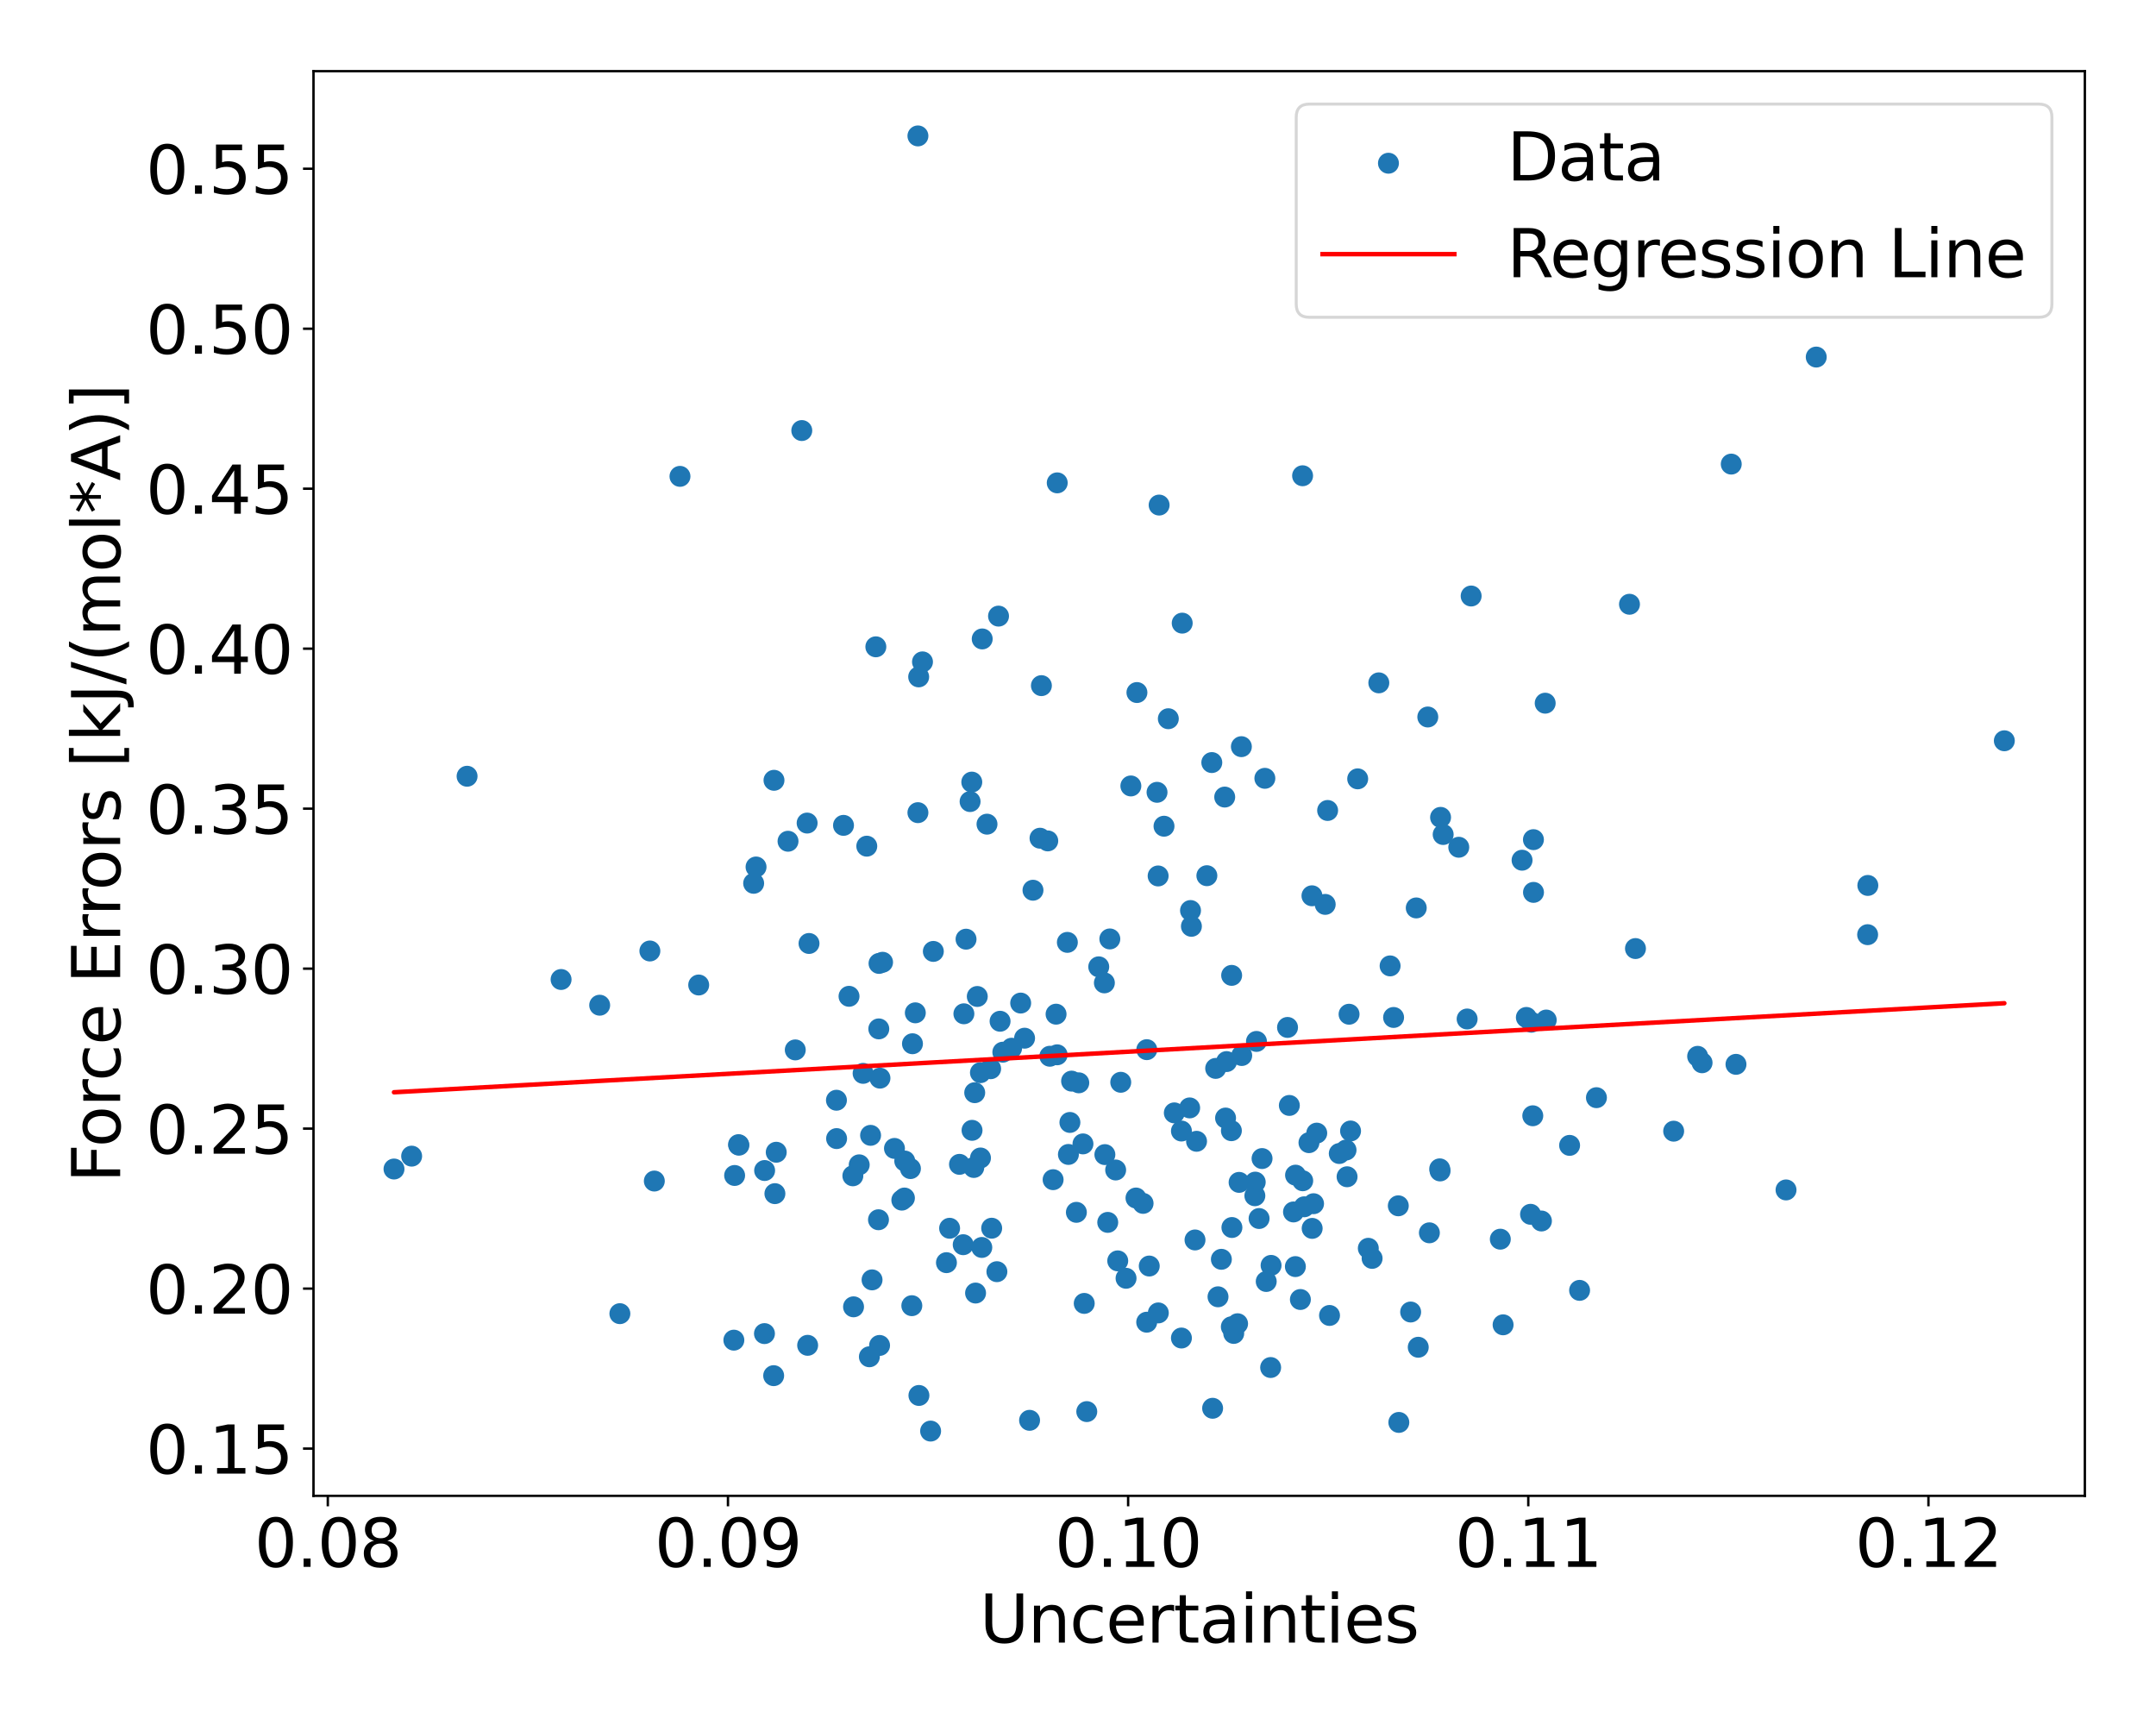<?xml version="1.0" encoding="utf-8" standalone="no"?>
<!DOCTYPE svg PUBLIC "-//W3C//DTD SVG 1.1//EN"
  "http://www.w3.org/Graphics/SVG/1.1/DTD/svg11.dtd">
<svg xmlns:xlink="http://www.w3.org/1999/xlink" width="720pt" height="576pt" viewBox="0 0 720 576" xmlns="http://www.w3.org/2000/svg" version="1.1">
 <defs>
  <style type="text/css">*{stroke-linejoin: round; stroke-linecap: butt}</style>
 </defs>
 <g id="figure_1">
  <g id="patch_1">
   <path d="M 0 576 
L 720 576 
L 720 0 
L 0 0 
z
" style="fill: #ffffff"/>
  </g>
  <g id="axes_1">
   <g id="patch_2">
    <path d="M 104.69 499.48 
L 696.24 499.48 
L 696.24 23.76 
L 104.69 23.76 
z
" style="fill: #ffffff"/>
   </g>
   <g id="PathCollection_1">
    <defs>
     <path id="mac2b4936ca" d="M 0 3 
C 0.796 3 1.559 2.684 2.121 2.121 
C 2.684 1.559 3 0.796 3 0 
C 3 -0.796 2.684 -1.559 2.121 -2.121 
C 1.559 -2.684 0.796 -3 0 -3 
C -0.796 -3 -1.559 -2.684 -2.121 -2.121 
C -2.684 -1.559 -3 -0.796 -3 0 
C -3 0.796 -2.684 1.559 -2.121 2.121 
C -1.559 2.684 -0.796 3 0 3 
z
" style="stroke: #1f77b4"/>
    </defs>
    <g clip-path="url(#p25cba0c3b2)">
     <use xlink:href="#mac2b4936ca" x="200.264" y="335.654" style="fill: #1f77b4; stroke: #1f77b4"/>
     <use xlink:href="#mac2b4936ca" x="524.171" y="382.456" style="fill: #1f77b4; stroke: #1f77b4"/>
     <use xlink:href="#mac2b4936ca" x="330.827" y="356.862" style="fill: #1f77b4; stroke: #1f77b4"/>
     <use xlink:href="#mac2b4936ca" x="476.815" y="239.413" style="fill: #1f77b4; stroke: #1f77b4"/>
     <use xlink:href="#mac2b4936ca" x="306.54" y="271.356" style="fill: #1f77b4; stroke: #1f77b4"/>
     <use xlink:href="#mac2b4936ca" x="471.089" y="438.099" style="fill: #1f77b4; stroke: #1f77b4"/>
     <use xlink:href="#mac2b4936ca" x="413.293" y="442.012" style="fill: #1f77b4; stroke: #1f77b4"/>
     <use xlink:href="#mac2b4936ca" x="669.351" y="247.355" style="fill: #1f77b4; stroke: #1f77b4"/>
     <use xlink:href="#mac2b4936ca" x="377.652" y="262.439" style="fill: #1f77b4; stroke: #1f77b4"/>
     <use xlink:href="#mac2b4936ca" x="293.372" y="407.288" style="fill: #1f77b4; stroke: #1f77b4"/>
     <use xlink:href="#mac2b4936ca" x="361.657" y="381.962" style="fill: #1f77b4; stroke: #1f77b4"/>
     <use xlink:href="#mac2b4936ca" x="511.128" y="405.47" style="fill: #1f77b4; stroke: #1f77b4"/>
     <use xlink:href="#mac2b4936ca" x="465.392" y="339.743" style="fill: #1f77b4; stroke: #1f77b4"/>
     <use xlink:href="#mac2b4936ca" x="227.08" y="159.062" style="fill: #1f77b4; stroke: #1f77b4"/>
     <use xlink:href="#mac2b4936ca" x="421.466" y="386.855" style="fill: #1f77b4; stroke: #1f77b4"/>
     <use xlink:href="#mac2b4936ca" x="323.964" y="267.653" style="fill: #1f77b4; stroke: #1f77b4"/>
     <use xlink:href="#mac2b4936ca" x="414.562" y="249.321" style="fill: #1f77b4; stroke: #1f77b4"/>
     <use xlink:href="#mac2b4936ca" x="596.449" y="397.334" style="fill: #1f77b4; stroke: #1f77b4"/>
     <use xlink:href="#mac2b4936ca" x="233.332" y="328.905" style="fill: #1f77b4; stroke: #1f77b4"/>
     <use xlink:href="#mac2b4936ca" x="366.927" y="322.836" style="fill: #1f77b4; stroke: #1f77b4"/>
     <use xlink:href="#mac2b4936ca" x="322.612" y="313.605" style="fill: #1f77b4; stroke: #1f77b4"/>
     <use xlink:href="#mac2b4936ca" x="258.477" y="260.553" style="fill: #1f77b4; stroke: #1f77b4"/>
     <use xlink:href="#mac2b4936ca" x="481.95" y="278.65" style="fill: #1f77b4; stroke: #1f77b4"/>
     <use xlink:href="#mac2b4936ca" x="435.551" y="402.963" style="fill: #1f77b4; stroke: #1f77b4"/>
     <use xlink:href="#mac2b4936ca" x="305.674" y="338.198" style="fill: #1f77b4; stroke: #1f77b4"/>
     <use xlink:href="#mac2b4936ca" x="379.366" y="400.033" style="fill: #1f77b4; stroke: #1f77b4"/>
     <use xlink:href="#mac2b4936ca" x="281.689" y="275.6" style="fill: #1f77b4; stroke: #1f77b4"/>
     <use xlink:href="#mac2b4936ca" x="217.028" y="317.546" style="fill: #1f77b4; stroke: #1f77b4"/>
     <use xlink:href="#mac2b4936ca" x="327.42" y="358.176" style="fill: #1f77b4; stroke: #1f77b4"/>
     <use xlink:href="#mac2b4936ca" x="481.081" y="272.931" style="fill: #1f77b4; stroke: #1f77b4"/>
     <use xlink:href="#mac2b4936ca" x="302.034" y="400.038" style="fill: #1f77b4; stroke: #1f77b4"/>
     <use xlink:href="#mac2b4936ca" x="155.982" y="259.198" style="fill: #1f77b4; stroke: #1f77b4"/>
     <use xlink:href="#mac2b4936ca" x="397.576" y="304.038" style="fill: #1f77b4; stroke: #1f77b4"/>
     <use xlink:href="#mac2b4936ca" x="411.223" y="377.556" style="fill: #1f77b4; stroke: #1f77b4"/>
     <use xlink:href="#mac2b4936ca" x="406.759" y="433.019" style="fill: #1f77b4; stroke: #1f77b4"/>
     <use xlink:href="#mac2b4936ca" x="269.715" y="449.22" style="fill: #1f77b4; stroke: #1f77b4"/>
     <use xlink:href="#mac2b4936ca" x="327.873" y="416.542" style="fill: #1f77b4; stroke: #1f77b4"/>
     <use xlink:href="#mac2b4936ca" x="263.163" y="280.904" style="fill: #1f77b4; stroke: #1f77b4"/>
     <use xlink:href="#mac2b4936ca" x="434.265" y="433.921" style="fill: #1f77b4; stroke: #1f77b4"/>
     <use xlink:href="#mac2b4936ca" x="383.796" y="422.744" style="fill: #1f77b4; stroke: #1f77b4"/>
     <use xlink:href="#mac2b4936ca" x="464.228" y="322.525" style="fill: #1f77b4; stroke: #1f77b4"/>
     <use xlink:href="#mac2b4936ca" x="442.555" y="301.989" style="fill: #1f77b4; stroke: #1f77b4"/>
     <use xlink:href="#mac2b4936ca" x="438.664" y="401.933" style="fill: #1f77b4; stroke: #1f77b4"/>
     <use xlink:href="#mac2b4936ca" x="450.524" y="338.666" style="fill: #1f77b4; stroke: #1f77b4"/>
     <use xlink:href="#mac2b4936ca" x="487.158" y="282.908" style="fill: #1f77b4; stroke: #1f77b4"/>
     <use xlink:href="#mac2b4936ca" x="403.035" y="292.407" style="fill: #1f77b4; stroke: #1f77b4"/>
     <use xlink:href="#mac2b4936ca" x="419.599" y="347.745" style="fill: #1f77b4; stroke: #1f77b4"/>
     <use xlink:href="#mac2b4936ca" x="331.173" y="410.116" style="fill: #1f77b4; stroke: #1f77b4"/>
     <use xlink:href="#mac2b4936ca" x="374.277" y="361.39" style="fill: #1f77b4; stroke: #1f77b4"/>
     <use xlink:href="#mac2b4936ca" x="480.793" y="390.295" style="fill: #1f77b4; stroke: #1f77b4"/>
     <use xlink:href="#mac2b4936ca" x="435.002" y="158.862" style="fill: #1f77b4; stroke: #1f77b4"/>
     <use xlink:href="#mac2b4936ca" x="344.969" y="297.26" style="fill: #1f77b4; stroke: #1f77b4"/>
     <use xlink:href="#mac2b4936ca" x="279.383" y="380.19" style="fill: #1f77b4; stroke: #1f77b4"/>
     <use xlink:href="#mac2b4936ca" x="512.093" y="280.369" style="fill: #1f77b4; stroke: #1f77b4"/>
     <use xlink:href="#mac2b4936ca" x="337.825" y="350.016" style="fill: #1f77b4; stroke: #1f77b4"/>
     <use xlink:href="#mac2b4936ca" x="246.762" y="382.39" style="fill: #1f77b4; stroke: #1f77b4"/>
     <use xlink:href="#mac2b4936ca" x="386.76" y="292.493" style="fill: #1f77b4; stroke: #1f77b4"/>
     <use xlink:href="#mac2b4936ca" x="342.161" y="346.666" style="fill: #1f77b4; stroke: #1f77b4"/>
     <use xlink:href="#mac2b4936ca" x="477.347" y="411.654" style="fill: #1f77b4; stroke: #1f77b4"/>
     <use xlink:href="#mac2b4936ca" x="439.731" y="378.365" style="fill: #1f77b4; stroke: #1f77b4"/>
     <use xlink:href="#mac2b4936ca" x="360.265" y="361.567" style="fill: #1f77b4; stroke: #1f77b4"/>
     <use xlink:href="#mac2b4936ca" x="558.923" y="377.715" style="fill: #1f77b4; stroke: #1f77b4"/>
     <use xlink:href="#mac2b4936ca" x="326.364" y="332.736" style="fill: #1f77b4; stroke: #1f77b4"/>
     <use xlink:href="#mac2b4936ca" x="568.414" y="354.872" style="fill: #1f77b4; stroke: #1f77b4"/>
     <use xlink:href="#mac2b4936ca" x="449.858" y="392.936" style="fill: #1f77b4; stroke: #1f77b4"/>
     <use xlink:href="#mac2b4936ca" x="332.915" y="424.632" style="fill: #1f77b4; stroke: #1f77b4"/>
     <use xlink:href="#mac2b4936ca" x="320.423" y="388.792" style="fill: #1f77b4; stroke: #1f77b4"/>
     <use xlink:href="#mac2b4936ca" x="270.174" y="315.038" style="fill: #1f77b4; stroke: #1f77b4"/>
     <use xlink:href="#mac2b4936ca" x="279.331" y="367.384" style="fill: #1f77b4; stroke: #1f77b4"/>
     <use xlink:href="#mac2b4936ca" x="458.219" y="420.192" style="fill: #1f77b4; stroke: #1f77b4"/>
     <use xlink:href="#mac2b4936ca" x="289.463" y="282.548" style="fill: #1f77b4; stroke: #1f77b4"/>
     <use xlink:href="#mac2b4936ca" x="435.047" y="394.272" style="fill: #1f77b4; stroke: #1f77b4"/>
     <use xlink:href="#mac2b4936ca" x="333.461" y="205.729" style="fill: #1f77b4; stroke: #1f77b4"/>
     <use xlink:href="#mac2b4936ca" x="372.577" y="390.674" style="fill: #1f77b4; stroke: #1f77b4"/>
     <use xlink:href="#mac2b4936ca" x="293.553" y="321.698" style="fill: #1f77b4; stroke: #1f77b4"/>
     <use xlink:href="#mac2b4936ca" x="131.579" y="390.351" style="fill: #1f77b4; stroke: #1f77b4"/>
     <use xlink:href="#mac2b4936ca" x="293.476" y="343.561" style="fill: #1f77b4; stroke: #1f77b4"/>
     <use xlink:href="#mac2b4936ca" x="405.975" y="356.753" style="fill: #1f77b4; stroke: #1f77b4"/>
     <use xlink:href="#mac2b4936ca" x="382.942" y="441.497" style="fill: #1f77b4; stroke: #1f77b4"/>
     <use xlink:href="#mac2b4936ca" x="321.891" y="338.519" style="fill: #1f77b4; stroke: #1f77b4"/>
     <use xlink:href="#mac2b4936ca" x="419.188" y="394.727" style="fill: #1f77b4; stroke: #1f77b4"/>
     <use xlink:href="#mac2b4936ca" x="429.974" y="343.073" style="fill: #1f77b4; stroke: #1f77b4"/>
     <use xlink:href="#mac2b4936ca" x="480.917" y="390.992" style="fill: #1f77b4; stroke: #1f77b4"/>
     <use xlink:href="#mac2b4936ca" x="304.043" y="390.205" style="fill: #1f77b4; stroke: #1f77b4"/>
     <use xlink:href="#mac2b4936ca" x="424.479" y="422.529" style="fill: #1f77b4; stroke: #1f77b4"/>
     <use xlink:href="#mac2b4936ca" x="218.514" y="394.368" style="fill: #1f77b4; stroke: #1f77b4"/>
     <use xlink:href="#mac2b4936ca" x="259.226" y="384.748" style="fill: #1f77b4; stroke: #1f77b4"/>
     <use xlink:href="#mac2b4936ca" x="623.698" y="312.101" style="fill: #1f77b4; stroke: #1f77b4"/>
     <use xlink:href="#mac2b4936ca" x="306.541" y="45.384" style="fill: #1f77b4; stroke: #1f77b4"/>
     <use xlink:href="#mac2b4936ca" x="422.402" y="259.891" style="fill: #1f77b4; stroke: #1f77b4"/>
     <use xlink:href="#mac2b4936ca" x="508.298" y="287.235" style="fill: #1f77b4; stroke: #1f77b4"/>
     <use xlink:href="#mac2b4936ca" x="304.721" y="348.519" style="fill: #1f77b4; stroke: #1f77b4"/>
     <use xlink:href="#mac2b4936ca" x="246.627" y="382.212" style="fill: #1f77b4; stroke: #1f77b4"/>
     <use xlink:href="#mac2b4936ca" x="399.592" y="381.093" style="fill: #1f77b4; stroke: #1f77b4"/>
     <use xlink:href="#mac2b4936ca" x="489.95" y="340.257" style="fill: #1f77b4; stroke: #1f77b4"/>
     <use xlink:href="#mac2b4936ca" x="437.131" y="381.55" style="fill: #1f77b4; stroke: #1f77b4"/>
     <use xlink:href="#mac2b4936ca" x="381.736" y="401.824" style="fill: #1f77b4; stroke: #1f77b4"/>
     <use xlink:href="#mac2b4936ca" x="388.723" y="275.884" style="fill: #1f77b4; stroke: #1f77b4"/>
     <use xlink:href="#mac2b4936ca" x="373.27" y="421.018" style="fill: #1f77b4; stroke: #1f77b4"/>
     <use xlink:href="#mac2b4936ca" x="432.65" y="392.401" style="fill: #1f77b4; stroke: #1f77b4"/>
     <use xlink:href="#mac2b4936ca" x="516.368" y="340.604" style="fill: #1f77b4; stroke: #1f77b4"/>
     <use xlink:href="#mac2b4936ca" x="327.434" y="386.665" style="fill: #1f77b4; stroke: #1f77b4"/>
     <use xlink:href="#mac2b4936ca" x="283.532" y="332.68" style="fill: #1f77b4; stroke: #1f77b4"/>
     <use xlink:href="#mac2b4936ca" x="473.626" y="449.866" style="fill: #1f77b4; stroke: #1f77b4"/>
     <use xlink:href="#mac2b4936ca" x="409.278" y="373.331" style="fill: #1f77b4; stroke: #1f77b4"/>
     <use xlink:href="#mac2b4936ca" x="245.073" y="447.495" style="fill: #1f77b4; stroke: #1f77b4"/>
     <use xlink:href="#mac2b4936ca" x="325.792" y="431.766" style="fill: #1f77b4; stroke: #1f77b4"/>
     <use xlink:href="#mac2b4936ca" x="449.514" y="384.009" style="fill: #1f77b4; stroke: #1f77b4"/>
     <use xlink:href="#mac2b4936ca" x="606.537" y="119.227" style="fill: #1f77b4; stroke: #1f77b4"/>
     <use xlink:href="#mac2b4936ca" x="252.485" y="289.499" style="fill: #1f77b4; stroke: #1f77b4"/>
     <use xlink:href="#mac2b4936ca" x="404.956" y="470.241" style="fill: #1f77b4; stroke: #1f77b4"/>
     <use xlink:href="#mac2b4936ca" x="412.006" y="445.247" style="fill: #1f77b4; stroke: #1f77b4"/>
     <use xlink:href="#mac2b4936ca" x="501.962" y="442.373" style="fill: #1f77b4; stroke: #1f77b4"/>
     <use xlink:href="#mac2b4936ca" x="288.236" y="358.411" style="fill: #1f77b4; stroke: #1f77b4"/>
     <use xlink:href="#mac2b4936ca" x="356.448" y="314.671" style="fill: #1f77b4; stroke: #1f77b4"/>
     <use xlink:href="#mac2b4936ca" x="430.578" y="369.12" style="fill: #1f77b4; stroke: #1f77b4"/>
     <use xlink:href="#mac2b4936ca" x="546.169" y="316.735" style="fill: #1f77b4; stroke: #1f77b4"/>
     <use xlink:href="#mac2b4936ca" x="267.758" y="143.766" style="fill: #1f77b4; stroke: #1f77b4"/>
     <use xlink:href="#mac2b4936ca" x="292.49" y="215.978" style="fill: #1f77b4; stroke: #1f77b4"/>
     <use xlink:href="#mac2b4936ca" x="511.875" y="372.57" style="fill: #1f77b4; stroke: #1f77b4"/>
     <use xlink:href="#mac2b4936ca" x="408.995" y="266.151" style="fill: #1f77b4; stroke: #1f77b4"/>
     <use xlink:href="#mac2b4936ca" x="207.009" y="438.647" style="fill: #1f77b4; stroke: #1f77b4"/>
     <use xlink:href="#mac2b4936ca" x="491.292" y="199.016" style="fill: #1f77b4; stroke: #1f77b4"/>
     <use xlink:href="#mac2b4936ca" x="411.4" y="409.883" style="fill: #1f77b4; stroke: #1f77b4"/>
     <use xlink:href="#mac2b4936ca" x="310.779" y="477.856" style="fill: #1f77b4; stroke: #1f77b4"/>
     <use xlink:href="#mac2b4936ca" x="386.824" y="438.401" style="fill: #1f77b4; stroke: #1f77b4"/>
     <use xlink:href="#mac2b4936ca" x="340.859" y="334.938" style="fill: #1f77b4; stroke: #1f77b4"/>
     <use xlink:href="#mac2b4936ca" x="293.734" y="449.26" style="fill: #1f77b4; stroke: #1f77b4"/>
     <use xlink:href="#mac2b4936ca" x="334.898" y="351.337" style="fill: #1f77b4; stroke: #1f77b4"/>
     <use xlink:href="#mac2b4936ca" x="438.131" y="299.115" style="fill: #1f77b4; stroke: #1f77b4"/>
     <use xlink:href="#mac2b4936ca" x="284.812" y="392.618" style="fill: #1f77b4; stroke: #1f77b4"/>
     <use xlink:href="#mac2b4936ca" x="251.684" y="294.947" style="fill: #1f77b4; stroke: #1f77b4"/>
     <use xlink:href="#mac2b4936ca" x="343.829" y="474.263" style="fill: #1f77b4; stroke: #1f77b4"/>
     <use xlink:href="#mac2b4936ca" x="544.17" y="201.771" style="fill: #1f77b4; stroke: #1f77b4"/>
     <use xlink:href="#mac2b4936ca" x="447.252" y="385.175" style="fill: #1f77b4; stroke: #1f77b4"/>
     <use xlink:href="#mac2b4936ca" x="245.329" y="392.506" style="fill: #1f77b4; stroke: #1f77b4"/>
     <use xlink:href="#mac2b4936ca" x="413.799" y="394.811" style="fill: #1f77b4; stroke: #1f77b4"/>
     <use xlink:href="#mac2b4936ca" x="368.977" y="385.539" style="fill: #1f77b4; stroke: #1f77b4"/>
     <use xlink:href="#mac2b4936ca" x="394.539" y="446.784" style="fill: #1f77b4; stroke: #1f77b4"/>
     <use xlink:href="#mac2b4936ca" x="394.8" y="208.075" style="fill: #1f77b4; stroke: #1f77b4"/>
     <use xlink:href="#mac2b4936ca" x="285.042" y="436.364" style="fill: #1f77b4; stroke: #1f77b4"/>
     <use xlink:href="#mac2b4936ca" x="438.2" y="410.175" style="fill: #1f77b4; stroke: #1f77b4"/>
     <use xlink:href="#mac2b4936ca" x="414.673" y="352.451" style="fill: #1f77b4; stroke: #1f77b4"/>
     <use xlink:href="#mac2b4936ca" x="353.065" y="161.233" style="fill: #1f77b4; stroke: #1f77b4"/>
     <use xlink:href="#mac2b4936ca" x="290.733" y="379.105" style="fill: #1f77b4; stroke: #1f77b4"/>
     <use xlink:href="#mac2b4936ca" x="329.611" y="275.201" style="fill: #1f77b4; stroke: #1f77b4"/>
     <use xlink:href="#mac2b4936ca" x="265.583" y="350.578" style="fill: #1f77b4; stroke: #1f77b4"/>
     <use xlink:href="#mac2b4936ca" x="291.225" y="427.366" style="fill: #1f77b4; stroke: #1f77b4"/>
     <use xlink:href="#mac2b4936ca" x="443.998" y="439.248" style="fill: #1f77b4; stroke: #1f77b4"/>
     <use xlink:href="#mac2b4936ca" x="269.542" y="274.833" style="fill: #1f77b4; stroke: #1f77b4"/>
     <use xlink:href="#mac2b4936ca" x="397.875" y="309.307" style="fill: #1f77b4; stroke: #1f77b4"/>
     <use xlink:href="#mac2b4936ca" x="353.044" y="352.212" style="fill: #1f77b4; stroke: #1f77b4"/>
     <use xlink:href="#mac2b4936ca" x="411.311" y="325.689" style="fill: #1f77b4; stroke: #1f77b4"/>
     <use xlink:href="#mac2b4936ca" x="386.394" y="264.563" style="fill: #1f77b4; stroke: #1f77b4"/>
     <use xlink:href="#mac2b4936ca" x="255.293" y="445.307" style="fill: #1f77b4; stroke: #1f77b4"/>
     <use xlink:href="#mac2b4936ca" x="298.71" y="383.471" style="fill: #1f77b4; stroke: #1f77b4"/>
     <use xlink:href="#mac2b4936ca" x="187.375" y="327.068" style="fill: #1f77b4; stroke: #1f77b4"/>
     <use xlink:href="#mac2b4936ca" x="387.093" y="168.649" style="fill: #1f77b4; stroke: #1f77b4"/>
     <use xlink:href="#mac2b4936ca" x="316.067" y="421.62" style="fill: #1f77b4; stroke: #1f77b4"/>
     <use xlink:href="#mac2b4936ca" x="362.082" y="435.226" style="fill: #1f77b4; stroke: #1f77b4"/>
     <use xlink:href="#mac2b4936ca" x="302.142" y="387.678" style="fill: #1f77b4; stroke: #1f77b4"/>
     <use xlink:href="#mac2b4936ca" x="357.299" y="374.797" style="fill: #1f77b4; stroke: #1f77b4"/>
     <use xlink:href="#mac2b4936ca" x="376.048" y="426.833" style="fill: #1f77b4; stroke: #1f77b4"/>
     <use xlink:href="#mac2b4936ca" x="453.403" y="260.065" style="fill: #1f77b4; stroke: #1f77b4"/>
     <use xlink:href="#mac2b4936ca" x="370.628" y="313.525" style="fill: #1f77b4; stroke: #1f77b4"/>
     <use xlink:href="#mac2b4936ca" x="578.156" y="154.97" style="fill: #1f77b4; stroke: #1f77b4"/>
     <use xlink:href="#mac2b4936ca" x="347.315" y="279.889" style="fill: #1f77b4; stroke: #1f77b4"/>
     <use xlink:href="#mac2b4936ca" x="350.594" y="352.694" style="fill: #1f77b4; stroke: #1f77b4"/>
     <use xlink:href="#mac2b4936ca" x="432.594" y="422.933" style="fill: #1f77b4; stroke: #1f77b4"/>
     <use xlink:href="#mac2b4936ca" x="301.166" y="400.739" style="fill: #1f77b4; stroke: #1f77b4"/>
     <use xlink:href="#mac2b4936ca" x="411.205" y="443.037" style="fill: #1f77b4; stroke: #1f77b4"/>
     <use xlink:href="#mac2b4936ca" x="137.47" y="386.051" style="fill: #1f77b4; stroke: #1f77b4"/>
     <use xlink:href="#mac2b4936ca" x="514.766" y="407.705" style="fill: #1f77b4; stroke: #1f77b4"/>
     <use xlink:href="#mac2b4936ca" x="311.69" y="317.689" style="fill: #1f77b4; stroke: #1f77b4"/>
     <use xlink:href="#mac2b4936ca" x="368.81" y="328.193" style="fill: #1f77b4; stroke: #1f77b4"/>
     <use xlink:href="#mac2b4936ca" x="527.509" y="430.87" style="fill: #1f77b4; stroke: #1f77b4"/>
     <use xlink:href="#mac2b4936ca" x="394.542" y="377.664" style="fill: #1f77b4; stroke: #1f77b4"/>
     <use xlink:href="#mac2b4936ca" x="579.735" y="355.397" style="fill: #1f77b4; stroke: #1f77b4"/>
     <use xlink:href="#mac2b4936ca" x="293.866" y="360.009" style="fill: #1f77b4; stroke: #1f77b4"/>
     <use xlink:href="#mac2b4936ca" x="258.367" y="459.351" style="fill: #1f77b4; stroke: #1f77b4"/>
     <use xlink:href="#mac2b4936ca" x="356.799" y="385.484" style="fill: #1f77b4; stroke: #1f77b4"/>
     <use xlink:href="#mac2b4936ca" x="419.062" y="399.274" style="fill: #1f77b4; stroke: #1f77b4"/>
     <use xlink:href="#mac2b4936ca" x="357.859" y="361" style="fill: #1f77b4; stroke: #1f77b4"/>
     <use xlink:href="#mac2b4936ca" x="352.677" y="338.645" style="fill: #1f77b4; stroke: #1f77b4"/>
     <use xlink:href="#mac2b4936ca" x="325.508" y="364.862" style="fill: #1f77b4; stroke: #1f77b4"/>
     <use xlink:href="#mac2b4936ca" x="509.729" y="339.736" style="fill: #1f77b4; stroke: #1f77b4"/>
     <use xlink:href="#mac2b4936ca" x="325.199" y="389.835" style="fill: #1f77b4; stroke: #1f77b4"/>
     <use xlink:href="#mac2b4936ca" x="328.011" y="213.349" style="fill: #1f77b4; stroke: #1f77b4"/>
     <use xlink:href="#mac2b4936ca" x="306.876" y="465.961" style="fill: #1f77b4; stroke: #1f77b4"/>
     <use xlink:href="#mac2b4936ca" x="324.616" y="377.434" style="fill: #1f77b4; stroke: #1f77b4"/>
     <use xlink:href="#mac2b4936ca" x="286.936" y="388.949" style="fill: #1f77b4; stroke: #1f77b4"/>
     <use xlink:href="#mac2b4936ca" x="511.407" y="341.331" style="fill: #1f77b4; stroke: #1f77b4"/>
     <use xlink:href="#mac2b4936ca" x="359.458" y="404.813" style="fill: #1f77b4; stroke: #1f77b4"/>
     <use xlink:href="#mac2b4936ca" x="623.768" y="295.661" style="fill: #1f77b4; stroke: #1f77b4"/>
     <use xlink:href="#mac2b4936ca" x="258.781" y="398.573" style="fill: #1f77b4; stroke: #1f77b4"/>
     <use xlink:href="#mac2b4936ca" x="472.96" y="303.17" style="fill: #1f77b4; stroke: #1f77b4"/>
     <use xlink:href="#mac2b4936ca" x="516.02" y="234.804" style="fill: #1f77b4; stroke: #1f77b4"/>
     <use xlink:href="#mac2b4936ca" x="306.795" y="226.018" style="fill: #1f77b4; stroke: #1f77b4"/>
     <use xlink:href="#mac2b4936ca" x="409.614" y="354.476" style="fill: #1f77b4; stroke: #1f77b4"/>
     <use xlink:href="#mac2b4936ca" x="255.349" y="390.853" style="fill: #1f77b4; stroke: #1f77b4"/>
     <use xlink:href="#mac2b4936ca" x="390.164" y="239.991" style="fill: #1f77b4; stroke: #1f77b4"/>
     <use xlink:href="#mac2b4936ca" x="566.93" y="352.721" style="fill: #1f77b4; stroke: #1f77b4"/>
     <use xlink:href="#mac2b4936ca" x="399.078" y="414.038" style="fill: #1f77b4; stroke: #1f77b4"/>
     <use xlink:href="#mac2b4936ca" x="397.289" y="369.945" style="fill: #1f77b4; stroke: #1f77b4"/>
     <use xlink:href="#mac2b4936ca" x="317.122" y="410.135" style="fill: #1f77b4; stroke: #1f77b4"/>
     <use xlink:href="#mac2b4936ca" x="333.977" y="341.01" style="fill: #1f77b4; stroke: #1f77b4"/>
     <use xlink:href="#mac2b4936ca" x="379.68" y="231.248" style="fill: #1f77b4; stroke: #1f77b4"/>
     <use xlink:href="#mac2b4936ca" x="467.145" y="474.964" style="fill: #1f77b4; stroke: #1f77b4"/>
     <use xlink:href="#mac2b4936ca" x="424.335" y="456.633" style="fill: #1f77b4; stroke: #1f77b4"/>
     <use xlink:href="#mac2b4936ca" x="324.53" y="261.155" style="fill: #1f77b4; stroke: #1f77b4"/>
     <use xlink:href="#mac2b4936ca" x="304.505" y="435.984" style="fill: #1f77b4; stroke: #1f77b4"/>
     <use xlink:href="#mac2b4936ca" x="382.97" y="350.496" style="fill: #1f77b4; stroke: #1f77b4"/>
     <use xlink:href="#mac2b4936ca" x="347.779" y="228.943" style="fill: #1f77b4; stroke: #1f77b4"/>
     <use xlink:href="#mac2b4936ca" x="294.737" y="321.315" style="fill: #1f77b4; stroke: #1f77b4"/>
     <use xlink:href="#mac2b4936ca" x="460.46" y="228.014" style="fill: #1f77b4; stroke: #1f77b4"/>
     <use xlink:href="#mac2b4936ca" x="407.88" y="420.499" style="fill: #1f77b4; stroke: #1f77b4"/>
     <use xlink:href="#mac2b4936ca" x="321.665" y="415.62" style="fill: #1f77b4; stroke: #1f77b4"/>
     <use xlink:href="#mac2b4936ca" x="443.362" y="270.629" style="fill: #1f77b4; stroke: #1f77b4"/>
     <use xlink:href="#mac2b4936ca" x="501.034" y="413.779" style="fill: #1f77b4; stroke: #1f77b4"/>
     <use xlink:href="#mac2b4936ca" x="422.858" y="427.903" style="fill: #1f77b4; stroke: #1f77b4"/>
     <use xlink:href="#mac2b4936ca" x="349.903" y="280.789" style="fill: #1f77b4; stroke: #1f77b4"/>
     <use xlink:href="#mac2b4936ca" x="466.966" y="402.635" style="fill: #1f77b4; stroke: #1f77b4"/>
     <use xlink:href="#mac2b4936ca" x="404.684" y="254.63" style="fill: #1f77b4; stroke: #1f77b4"/>
     <use xlink:href="#mac2b4936ca" x="369.931" y="408.169" style="fill: #1f77b4; stroke: #1f77b4"/>
     <use xlink:href="#mac2b4936ca" x="420.474" y="406.877" style="fill: #1f77b4; stroke: #1f77b4"/>
     <use xlink:href="#mac2b4936ca" x="290.33" y="453.044" style="fill: #1f77b4; stroke: #1f77b4"/>
     <use xlink:href="#mac2b4936ca" x="451.019" y="377.653" style="fill: #1f77b4; stroke: #1f77b4"/>
     <use xlink:href="#mac2b4936ca" x="431.968" y="404.686" style="fill: #1f77b4; stroke: #1f77b4"/>
     <use xlink:href="#mac2b4936ca" x="392.167" y="371.605" style="fill: #1f77b4; stroke: #1f77b4"/>
     <use xlink:href="#mac2b4936ca" x="362.93" y="471.352" style="fill: #1f77b4; stroke: #1f77b4"/>
     <use xlink:href="#mac2b4936ca" x="351.69" y="393.911" style="fill: #1f77b4; stroke: #1f77b4"/>
     <use xlink:href="#mac2b4936ca" x="456.95" y="416.819" style="fill: #1f77b4; stroke: #1f77b4"/>
     <use xlink:href="#mac2b4936ca" x="512.114" y="297.979" style="fill: #1f77b4; stroke: #1f77b4"/>
     <use xlink:href="#mac2b4936ca" x="533.133" y="366.527" style="fill: #1f77b4; stroke: #1f77b4"/>
     <use xlink:href="#mac2b4936ca" x="308.069" y="221.012" style="fill: #1f77b4; stroke: #1f77b4"/>
    </g>
   </g>
   <g id="matplotlib.axis_1">
    <g id="xtick_1">
     <g id="line2d_1">
      <defs>
       <path id="m2fb05830a5" d="M 0 0 
L 0 3.5 
" style="stroke: #000000; stroke-width: 0.8"/>
      </defs>
      <g>
       <use xlink:href="#m2fb05830a5" x="109.474" y="499.48" style="stroke: #000000; stroke-width: 0.8"/>
      </g>
     </g>
     <g id="text_1">
      <!-- 0.08 -->
      <g transform="translate(84.982 523.197) scale(0.22 -0.22)">
       <defs>
        <path id="DejaVuSans-30" d="M 2034 4250 
Q 1547 4250 1301 3770 
Q 1056 3291 1056 2328 
Q 1056 1369 1301 889 
Q 1547 409 2034 409 
Q 2525 409 2770 889 
Q 3016 1369 3016 2328 
Q 3016 3291 2770 3770 
Q 2525 4250 2034 4250 
z
M 2034 4750 
Q 2819 4750 3233 4129 
Q 3647 3509 3647 2328 
Q 3647 1150 3233 529 
Q 2819 -91 2034 -91 
Q 1250 -91 836 529 
Q 422 1150 422 2328 
Q 422 3509 836 4129 
Q 1250 4750 2034 4750 
z
" transform="scale(0.016)"/>
        <path id="DejaVuSans-2e" d="M 684 794 
L 1344 794 
L 1344 0 
L 684 0 
L 684 794 
z
" transform="scale(0.016)"/>
        <path id="DejaVuSans-38" d="M 2034 2216 
Q 1584 2216 1326 1975 
Q 1069 1734 1069 1313 
Q 1069 891 1326 650 
Q 1584 409 2034 409 
Q 2484 409 2743 651 
Q 3003 894 3003 1313 
Q 3003 1734 2745 1975 
Q 2488 2216 2034 2216 
z
M 1403 2484 
Q 997 2584 770 2862 
Q 544 3141 544 3541 
Q 544 4100 942 4425 
Q 1341 4750 2034 4750 
Q 2731 4750 3128 4425 
Q 3525 4100 3525 3541 
Q 3525 3141 3298 2862 
Q 3072 2584 2669 2484 
Q 3125 2378 3379 2068 
Q 3634 1759 3634 1313 
Q 3634 634 3220 271 
Q 2806 -91 2034 -91 
Q 1263 -91 848 271 
Q 434 634 434 1313 
Q 434 1759 690 2068 
Q 947 2378 1403 2484 
z
M 1172 3481 
Q 1172 3119 1398 2916 
Q 1625 2713 2034 2713 
Q 2441 2713 2670 2916 
Q 2900 3119 2900 3481 
Q 2900 3844 2670 4047 
Q 2441 4250 2034 4250 
Q 1625 4250 1398 4047 
Q 1172 3844 1172 3481 
z
" transform="scale(0.016)"/>
       </defs>
       <use xlink:href="#DejaVuSans-30"/>
       <use xlink:href="#DejaVuSans-2e" x="63.623"/>
       <use xlink:href="#DejaVuSans-30" x="95.41"/>
       <use xlink:href="#DejaVuSans-38" x="159.033"/>
      </g>
     </g>
    </g>
    <g id="xtick_2">
     <g id="line2d_2">
      <g>
       <use xlink:href="#m2fb05830a5" x="243.107" y="499.48" style="stroke: #000000; stroke-width: 0.8"/>
      </g>
     </g>
     <g id="text_2">
      <!-- 0.09 -->
      <g transform="translate(218.615 523.197) scale(0.22 -0.22)">
       <defs>
        <path id="DejaVuSans-39" d="M 703 97 
L 703 672 
Q 941 559 1184 500 
Q 1428 441 1663 441 
Q 2288 441 2617 861 
Q 2947 1281 2994 2138 
Q 2813 1869 2534 1725 
Q 2256 1581 1919 1581 
Q 1219 1581 811 2004 
Q 403 2428 403 3163 
Q 403 3881 828 4315 
Q 1253 4750 1959 4750 
Q 2769 4750 3195 4129 
Q 3622 3509 3622 2328 
Q 3622 1225 3098 567 
Q 2575 -91 1691 -91 
Q 1453 -91 1209 -44 
Q 966 3 703 97 
z
M 1959 2075 
Q 2384 2075 2632 2365 
Q 2881 2656 2881 3163 
Q 2881 3666 2632 3958 
Q 2384 4250 1959 4250 
Q 1534 4250 1286 3958 
Q 1038 3666 1038 3163 
Q 1038 2656 1286 2365 
Q 1534 2075 1959 2075 
z
" transform="scale(0.016)"/>
       </defs>
       <use xlink:href="#DejaVuSans-30"/>
       <use xlink:href="#DejaVuSans-2e" x="63.623"/>
       <use xlink:href="#DejaVuSans-30" x="95.41"/>
       <use xlink:href="#DejaVuSans-39" x="159.033"/>
      </g>
     </g>
    </g>
    <g id="xtick_3">
     <g id="line2d_3">
      <g>
       <use xlink:href="#m2fb05830a5" x="376.741" y="499.48" style="stroke: #000000; stroke-width: 0.8"/>
      </g>
     </g>
     <g id="text_3">
      <!-- 0.10 -->
      <g transform="translate(352.249 523.197) scale(0.22 -0.22)">
       <defs>
        <path id="DejaVuSans-31" d="M 794 531 
L 1825 531 
L 1825 4091 
L 703 3866 
L 703 4441 
L 1819 4666 
L 2450 4666 
L 2450 531 
L 3481 531 
L 3481 0 
L 794 0 
L 794 531 
z
" transform="scale(0.016)"/>
       </defs>
       <use xlink:href="#DejaVuSans-30"/>
       <use xlink:href="#DejaVuSans-2e" x="63.623"/>
       <use xlink:href="#DejaVuSans-31" x="95.41"/>
       <use xlink:href="#DejaVuSans-30" x="159.033"/>
      </g>
     </g>
    </g>
    <g id="xtick_4">
     <g id="line2d_4">
      <g>
       <use xlink:href="#m2fb05830a5" x="510.374" y="499.48" style="stroke: #000000; stroke-width: 0.8"/>
      </g>
     </g>
     <g id="text_4">
      <!-- 0.11 -->
      <g transform="translate(485.882 523.197) scale(0.22 -0.22)">
       <use xlink:href="#DejaVuSans-30"/>
       <use xlink:href="#DejaVuSans-2e" x="63.623"/>
       <use xlink:href="#DejaVuSans-31" x="95.41"/>
       <use xlink:href="#DejaVuSans-31" x="159.033"/>
      </g>
     </g>
    </g>
    <g id="xtick_5">
     <g id="line2d_5">
      <g>
       <use xlink:href="#m2fb05830a5" x="644.008" y="499.48" style="stroke: #000000; stroke-width: 0.8"/>
      </g>
     </g>
     <g id="text_5">
      <!-- 0.12 -->
      <g transform="translate(619.516 523.197) scale(0.22 -0.22)">
       <defs>
        <path id="DejaVuSans-32" d="M 1228 531 
L 3431 531 
L 3431 0 
L 469 0 
L 469 531 
Q 828 903 1448 1529 
Q 2069 2156 2228 2338 
Q 2531 2678 2651 2914 
Q 2772 3150 2772 3378 
Q 2772 3750 2511 3984 
Q 2250 4219 1831 4219 
Q 1534 4219 1204 4116 
Q 875 4013 500 3803 
L 500 4441 
Q 881 4594 1212 4672 
Q 1544 4750 1819 4750 
Q 2544 4750 2975 4387 
Q 3406 4025 3406 3419 
Q 3406 3131 3298 2873 
Q 3191 2616 2906 2266 
Q 2828 2175 2409 1742 
Q 1991 1309 1228 531 
z
" transform="scale(0.016)"/>
       </defs>
       <use xlink:href="#DejaVuSans-30"/>
       <use xlink:href="#DejaVuSans-2e" x="63.623"/>
       <use xlink:href="#DejaVuSans-31" x="95.41"/>
       <use xlink:href="#DejaVuSans-32" x="159.033"/>
      </g>
     </g>
    </g>
    <g id="text_6">
     <!-- Uncertainties -->
     <g transform="translate(327.157 548.488) scale(0.22 -0.22)">
      <defs>
       <path id="DejaVuSans-55" d="M 556 4666 
L 1191 4666 
L 1191 1831 
Q 1191 1081 1462 751 
Q 1734 422 2344 422 
Q 2950 422 3222 751 
Q 3494 1081 3494 1831 
L 3494 4666 
L 4128 4666 
L 4128 1753 
Q 4128 841 3676 375 
Q 3225 -91 2344 -91 
Q 1459 -91 1007 375 
Q 556 841 556 1753 
L 556 4666 
z
" transform="scale(0.016)"/>
       <path id="DejaVuSans-6e" d="M 3513 2113 
L 3513 0 
L 2938 0 
L 2938 2094 
Q 2938 2591 2744 2837 
Q 2550 3084 2163 3084 
Q 1697 3084 1428 2787 
Q 1159 2491 1159 1978 
L 1159 0 
L 581 0 
L 581 3500 
L 1159 3500 
L 1159 2956 
Q 1366 3272 1645 3428 
Q 1925 3584 2291 3584 
Q 2894 3584 3203 3211 
Q 3513 2838 3513 2113 
z
" transform="scale(0.016)"/>
       <path id="DejaVuSans-63" d="M 3122 3366 
L 3122 2828 
Q 2878 2963 2633 3030 
Q 2388 3097 2138 3097 
Q 1578 3097 1268 2742 
Q 959 2388 959 1747 
Q 959 1106 1268 751 
Q 1578 397 2138 397 
Q 2388 397 2633 464 
Q 2878 531 3122 666 
L 3122 134 
Q 2881 22 2623 -34 
Q 2366 -91 2075 -91 
Q 1284 -91 818 406 
Q 353 903 353 1747 
Q 353 2603 823 3093 
Q 1294 3584 2113 3584 
Q 2378 3584 2631 3529 
Q 2884 3475 3122 3366 
z
" transform="scale(0.016)"/>
       <path id="DejaVuSans-65" d="M 3597 1894 
L 3597 1613 
L 953 1613 
Q 991 1019 1311 708 
Q 1631 397 2203 397 
Q 2534 397 2845 478 
Q 3156 559 3463 722 
L 3463 178 
Q 3153 47 2828 -22 
Q 2503 -91 2169 -91 
Q 1331 -91 842 396 
Q 353 884 353 1716 
Q 353 2575 817 3079 
Q 1281 3584 2069 3584 
Q 2775 3584 3186 3129 
Q 3597 2675 3597 1894 
z
M 3022 2063 
Q 3016 2534 2758 2815 
Q 2500 3097 2075 3097 
Q 1594 3097 1305 2825 
Q 1016 2553 972 2059 
L 3022 2063 
z
" transform="scale(0.016)"/>
       <path id="DejaVuSans-72" d="M 2631 2963 
Q 2534 3019 2420 3045 
Q 2306 3072 2169 3072 
Q 1681 3072 1420 2755 
Q 1159 2438 1159 1844 
L 1159 0 
L 581 0 
L 581 3500 
L 1159 3500 
L 1159 2956 
Q 1341 3275 1631 3429 
Q 1922 3584 2338 3584 
Q 2397 3584 2469 3576 
Q 2541 3569 2628 3553 
L 2631 2963 
z
" transform="scale(0.016)"/>
       <path id="DejaVuSans-74" d="M 1172 4494 
L 1172 3500 
L 2356 3500 
L 2356 3053 
L 1172 3053 
L 1172 1153 
Q 1172 725 1289 603 
Q 1406 481 1766 481 
L 2356 481 
L 2356 0 
L 1766 0 
Q 1100 0 847 248 
Q 594 497 594 1153 
L 594 3053 
L 172 3053 
L 172 3500 
L 594 3500 
L 594 4494 
L 1172 4494 
z
" transform="scale(0.016)"/>
       <path id="DejaVuSans-61" d="M 2194 1759 
Q 1497 1759 1228 1600 
Q 959 1441 959 1056 
Q 959 750 1161 570 
Q 1363 391 1709 391 
Q 2188 391 2477 730 
Q 2766 1069 2766 1631 
L 2766 1759 
L 2194 1759 
z
M 3341 1997 
L 3341 0 
L 2766 0 
L 2766 531 
Q 2569 213 2275 61 
Q 1981 -91 1556 -91 
Q 1019 -91 701 211 
Q 384 513 384 1019 
Q 384 1609 779 1909 
Q 1175 2209 1959 2209 
L 2766 2209 
L 2766 2266 
Q 2766 2663 2505 2880 
Q 2244 3097 1772 3097 
Q 1472 3097 1187 3025 
Q 903 2953 641 2809 
L 641 3341 
Q 956 3463 1253 3523 
Q 1550 3584 1831 3584 
Q 2591 3584 2966 3190 
Q 3341 2797 3341 1997 
z
" transform="scale(0.016)"/>
       <path id="DejaVuSans-69" d="M 603 3500 
L 1178 3500 
L 1178 0 
L 603 0 
L 603 3500 
z
M 603 4863 
L 1178 4863 
L 1178 4134 
L 603 4134 
L 603 4863 
z
" transform="scale(0.016)"/>
       <path id="DejaVuSans-73" d="M 2834 3397 
L 2834 2853 
Q 2591 2978 2328 3040 
Q 2066 3103 1784 3103 
Q 1356 3103 1142 2972 
Q 928 2841 928 2578 
Q 928 2378 1081 2264 
Q 1234 2150 1697 2047 
L 1894 2003 
Q 2506 1872 2764 1633 
Q 3022 1394 3022 966 
Q 3022 478 2636 193 
Q 2250 -91 1575 -91 
Q 1294 -91 989 -36 
Q 684 19 347 128 
L 347 722 
Q 666 556 975 473 
Q 1284 391 1588 391 
Q 1994 391 2212 530 
Q 2431 669 2431 922 
Q 2431 1156 2273 1281 
Q 2116 1406 1581 1522 
L 1381 1569 
Q 847 1681 609 1914 
Q 372 2147 372 2553 
Q 372 3047 722 3315 
Q 1072 3584 1716 3584 
Q 2034 3584 2315 3537 
Q 2597 3491 2834 3397 
z
" transform="scale(0.016)"/>
      </defs>
      <use xlink:href="#DejaVuSans-55"/>
      <use xlink:href="#DejaVuSans-6e" x="73.193"/>
      <use xlink:href="#DejaVuSans-63" x="136.572"/>
      <use xlink:href="#DejaVuSans-65" x="191.553"/>
      <use xlink:href="#DejaVuSans-72" x="253.076"/>
      <use xlink:href="#DejaVuSans-74" x="294.189"/>
      <use xlink:href="#DejaVuSans-61" x="333.398"/>
      <use xlink:href="#DejaVuSans-69" x="394.678"/>
      <use xlink:href="#DejaVuSans-6e" x="422.461"/>
      <use xlink:href="#DejaVuSans-74" x="485.84"/>
      <use xlink:href="#DejaVuSans-69" x="525.049"/>
      <use xlink:href="#DejaVuSans-65" x="552.832"/>
      <use xlink:href="#DejaVuSans-73" x="614.355"/>
     </g>
    </g>
   </g>
   <g id="matplotlib.axis_2">
    <g id="ytick_1">
     <g id="line2d_6">
      <defs>
       <path id="mb4eda2b2fe" d="M 0 0 
L -3.5 0 
" style="stroke: #000000; stroke-width: 0.8"/>
      </defs>
      <g>
       <use xlink:href="#mb4eda2b2fe" x="104.69" y="483.702" style="stroke: #000000; stroke-width: 0.8"/>
      </g>
     </g>
     <g id="text_7">
      <!-- 0.15 -->
      <g transform="translate(48.706 492.06) scale(0.22 -0.22)">
       <defs>
        <path id="DejaVuSans-35" d="M 691 4666 
L 3169 4666 
L 3169 4134 
L 1269 4134 
L 1269 2991 
Q 1406 3038 1543 3061 
Q 1681 3084 1819 3084 
Q 2600 3084 3056 2656 
Q 3513 2228 3513 1497 
Q 3513 744 3044 326 
Q 2575 -91 1722 -91 
Q 1428 -91 1123 -41 
Q 819 9 494 109 
L 494 744 
Q 775 591 1075 516 
Q 1375 441 1709 441 
Q 2250 441 2565 725 
Q 2881 1009 2881 1497 
Q 2881 1984 2565 2268 
Q 2250 2553 1709 2553 
Q 1456 2553 1204 2497 
Q 953 2441 691 2322 
L 691 4666 
z
" transform="scale(0.016)"/>
       </defs>
       <use xlink:href="#DejaVuSans-30"/>
       <use xlink:href="#DejaVuSans-2e" x="63.623"/>
       <use xlink:href="#DejaVuSans-31" x="95.41"/>
       <use xlink:href="#DejaVuSans-35" x="159.033"/>
      </g>
     </g>
    </g>
    <g id="ytick_2">
     <g id="line2d_7">
      <g>
       <use xlink:href="#mb4eda2b2fe" x="104.69" y="430.282" style="stroke: #000000; stroke-width: 0.8"/>
      </g>
     </g>
     <g id="text_8">
      <!-- 0.20 -->
      <g transform="translate(48.706 438.64) scale(0.22 -0.22)">
       <use xlink:href="#DejaVuSans-30"/>
       <use xlink:href="#DejaVuSans-2e" x="63.623"/>
       <use xlink:href="#DejaVuSans-32" x="95.41"/>
       <use xlink:href="#DejaVuSans-30" x="159.033"/>
      </g>
     </g>
    </g>
    <g id="ytick_3">
     <g id="line2d_8">
      <g>
       <use xlink:href="#mb4eda2b2fe" x="104.69" y="376.862" style="stroke: #000000; stroke-width: 0.8"/>
      </g>
     </g>
     <g id="text_9">
      <!-- 0.25 -->
      <g transform="translate(48.706 385.22) scale(0.22 -0.22)">
       <use xlink:href="#DejaVuSans-30"/>
       <use xlink:href="#DejaVuSans-2e" x="63.623"/>
       <use xlink:href="#DejaVuSans-32" x="95.41"/>
       <use xlink:href="#DejaVuSans-35" x="159.033"/>
      </g>
     </g>
    </g>
    <g id="ytick_4">
     <g id="line2d_9">
      <g>
       <use xlink:href="#mb4eda2b2fe" x="104.69" y="323.442" style="stroke: #000000; stroke-width: 0.8"/>
      </g>
     </g>
     <g id="text_10">
      <!-- 0.30 -->
      <g transform="translate(48.706 331.8) scale(0.22 -0.22)">
       <defs>
        <path id="DejaVuSans-33" d="M 2597 2516 
Q 3050 2419 3304 2112 
Q 3559 1806 3559 1356 
Q 3559 666 3084 287 
Q 2609 -91 1734 -91 
Q 1441 -91 1130 -33 
Q 819 25 488 141 
L 488 750 
Q 750 597 1062 519 
Q 1375 441 1716 441 
Q 2309 441 2620 675 
Q 2931 909 2931 1356 
Q 2931 1769 2642 2001 
Q 2353 2234 1838 2234 
L 1294 2234 
L 1294 2753 
L 1863 2753 
Q 2328 2753 2575 2939 
Q 2822 3125 2822 3475 
Q 2822 3834 2567 4026 
Q 2313 4219 1838 4219 
Q 1578 4219 1281 4162 
Q 984 4106 628 3988 
L 628 4550 
Q 988 4650 1302 4700 
Q 1616 4750 1894 4750 
Q 2613 4750 3031 4423 
Q 3450 4097 3450 3541 
Q 3450 3153 3228 2886 
Q 3006 2619 2597 2516 
z
" transform="scale(0.016)"/>
       </defs>
       <use xlink:href="#DejaVuSans-30"/>
       <use xlink:href="#DejaVuSans-2e" x="63.623"/>
       <use xlink:href="#DejaVuSans-33" x="95.41"/>
       <use xlink:href="#DejaVuSans-30" x="159.033"/>
      </g>
     </g>
    </g>
    <g id="ytick_5">
     <g id="line2d_10">
      <g>
       <use xlink:href="#mb4eda2b2fe" x="104.69" y="270.021" style="stroke: #000000; stroke-width: 0.8"/>
      </g>
     </g>
     <g id="text_11">
      <!-- 0.35 -->
      <g transform="translate(48.706 278.38) scale(0.22 -0.22)">
       <use xlink:href="#DejaVuSans-30"/>
       <use xlink:href="#DejaVuSans-2e" x="63.623"/>
       <use xlink:href="#DejaVuSans-33" x="95.41"/>
       <use xlink:href="#DejaVuSans-35" x="159.033"/>
      </g>
     </g>
    </g>
    <g id="ytick_6">
     <g id="line2d_11">
      <g>
       <use xlink:href="#mb4eda2b2fe" x="104.69" y="216.601" style="stroke: #000000; stroke-width: 0.8"/>
      </g>
     </g>
     <g id="text_12">
      <!-- 0.40 -->
      <g transform="translate(48.706 224.96) scale(0.22 -0.22)">
       <defs>
        <path id="DejaVuSans-34" d="M 2419 4116 
L 825 1625 
L 2419 1625 
L 2419 4116 
z
M 2253 4666 
L 3047 4666 
L 3047 1625 
L 3713 1625 
L 3713 1100 
L 3047 1100 
L 3047 0 
L 2419 0 
L 2419 1100 
L 313 1100 
L 313 1709 
L 2253 4666 
z
" transform="scale(0.016)"/>
       </defs>
       <use xlink:href="#DejaVuSans-30"/>
       <use xlink:href="#DejaVuSans-2e" x="63.623"/>
       <use xlink:href="#DejaVuSans-34" x="95.41"/>
       <use xlink:href="#DejaVuSans-30" x="159.033"/>
      </g>
     </g>
    </g>
    <g id="ytick_7">
     <g id="line2d_12">
      <g>
       <use xlink:href="#mb4eda2b2fe" x="104.69" y="163.181" style="stroke: #000000; stroke-width: 0.8"/>
      </g>
     </g>
     <g id="text_13">
      <!-- 0.45 -->
      <g transform="translate(48.706 171.54) scale(0.22 -0.22)">
       <use xlink:href="#DejaVuSans-30"/>
       <use xlink:href="#DejaVuSans-2e" x="63.623"/>
       <use xlink:href="#DejaVuSans-34" x="95.41"/>
       <use xlink:href="#DejaVuSans-35" x="159.033"/>
      </g>
     </g>
    </g>
    <g id="ytick_8">
     <g id="line2d_13">
      <g>
       <use xlink:href="#mb4eda2b2fe" x="104.69" y="109.761" style="stroke: #000000; stroke-width: 0.8"/>
      </g>
     </g>
     <g id="text_14">
      <!-- 0.50 -->
      <g transform="translate(48.706 118.12) scale(0.22 -0.22)">
       <use xlink:href="#DejaVuSans-30"/>
       <use xlink:href="#DejaVuSans-2e" x="63.623"/>
       <use xlink:href="#DejaVuSans-35" x="95.41"/>
       <use xlink:href="#DejaVuSans-30" x="159.033"/>
      </g>
     </g>
    </g>
    <g id="ytick_9">
     <g id="line2d_14">
      <g>
       <use xlink:href="#mb4eda2b2fe" x="104.69" y="56.341" style="stroke: #000000; stroke-width: 0.8"/>
      </g>
     </g>
     <g id="text_15">
      <!-- 0.55 -->
      <g transform="translate(48.706 64.699) scale(0.22 -0.22)">
       <use xlink:href="#DejaVuSans-30"/>
       <use xlink:href="#DejaVuSans-2e" x="63.623"/>
       <use xlink:href="#DejaVuSans-35" x="95.41"/>
       <use xlink:href="#DejaVuSans-35" x="159.033"/>
      </g>
     </g>
    </g>
    <g id="text_16">
     <!-- Force Errors [kJ/(mol*A)] -->
     <g transform="translate(40.13 394.913) rotate(-90) scale(0.22 -0.22)">
      <defs>
       <path id="DejaVuSans-46" d="M 628 4666 
L 3309 4666 
L 3309 4134 
L 1259 4134 
L 1259 2759 
L 3109 2759 
L 3109 2228 
L 1259 2228 
L 1259 0 
L 628 0 
L 628 4666 
z
" transform="scale(0.016)"/>
       <path id="DejaVuSans-6f" d="M 1959 3097 
Q 1497 3097 1228 2736 
Q 959 2375 959 1747 
Q 959 1119 1226 758 
Q 1494 397 1959 397 
Q 2419 397 2687 759 
Q 2956 1122 2956 1747 
Q 2956 2369 2687 2733 
Q 2419 3097 1959 3097 
z
M 1959 3584 
Q 2709 3584 3137 3096 
Q 3566 2609 3566 1747 
Q 3566 888 3137 398 
Q 2709 -91 1959 -91 
Q 1206 -91 779 398 
Q 353 888 353 1747 
Q 353 2609 779 3096 
Q 1206 3584 1959 3584 
z
" transform="scale(0.016)"/>
       <path id="DejaVuSans-20" transform="scale(0.016)"/>
       <path id="DejaVuSans-45" d="M 628 4666 
L 3578 4666 
L 3578 4134 
L 1259 4134 
L 1259 2753 
L 3481 2753 
L 3481 2222 
L 1259 2222 
L 1259 531 
L 3634 531 
L 3634 0 
L 628 0 
L 628 4666 
z
" transform="scale(0.016)"/>
       <path id="DejaVuSans-5b" d="M 550 4863 
L 1875 4863 
L 1875 4416 
L 1125 4416 
L 1125 -397 
L 1875 -397 
L 1875 -844 
L 550 -844 
L 550 4863 
z
" transform="scale(0.016)"/>
       <path id="DejaVuSans-6b" d="M 581 4863 
L 1159 4863 
L 1159 1991 
L 2875 3500 
L 3609 3500 
L 1753 1863 
L 3688 0 
L 2938 0 
L 1159 1709 
L 1159 0 
L 581 0 
L 581 4863 
z
" transform="scale(0.016)"/>
       <path id="DejaVuSans-4a" d="M 628 4666 
L 1259 4666 
L 1259 325 
Q 1259 -519 939 -900 
Q 619 -1281 -91 -1281 
L -331 -1281 
L -331 -750 
L -134 -750 
Q 284 -750 456 -515 
Q 628 -281 628 325 
L 628 4666 
z
" transform="scale(0.016)"/>
       <path id="DejaVuSans-2f" d="M 1625 4666 
L 2156 4666 
L 531 -594 
L 0 -594 
L 1625 4666 
z
" transform="scale(0.016)"/>
       <path id="DejaVuSans-28" d="M 1984 4856 
Q 1566 4138 1362 3434 
Q 1159 2731 1159 2009 
Q 1159 1288 1364 580 
Q 1569 -128 1984 -844 
L 1484 -844 
Q 1016 -109 783 600 
Q 550 1309 550 2009 
Q 550 2706 781 3412 
Q 1013 4119 1484 4856 
L 1984 4856 
z
" transform="scale(0.016)"/>
       <path id="DejaVuSans-6d" d="M 3328 2828 
Q 3544 3216 3844 3400 
Q 4144 3584 4550 3584 
Q 5097 3584 5394 3201 
Q 5691 2819 5691 2113 
L 5691 0 
L 5113 0 
L 5113 2094 
Q 5113 2597 4934 2840 
Q 4756 3084 4391 3084 
Q 3944 3084 3684 2787 
Q 3425 2491 3425 1978 
L 3425 0 
L 2847 0 
L 2847 2094 
Q 2847 2600 2669 2842 
Q 2491 3084 2119 3084 
Q 1678 3084 1418 2786 
Q 1159 2488 1159 1978 
L 1159 0 
L 581 0 
L 581 3500 
L 1159 3500 
L 1159 2956 
Q 1356 3278 1631 3431 
Q 1906 3584 2284 3584 
Q 2666 3584 2933 3390 
Q 3200 3197 3328 2828 
z
" transform="scale(0.016)"/>
       <path id="DejaVuSans-6c" d="M 603 4863 
L 1178 4863 
L 1178 0 
L 603 0 
L 603 4863 
z
" transform="scale(0.016)"/>
       <path id="DejaVuSans-2a" d="M 3009 3897 
L 1888 3291 
L 3009 2681 
L 2828 2375 
L 1778 3009 
L 1778 1831 
L 1422 1831 
L 1422 3009 
L 372 2375 
L 191 2681 
L 1313 3291 
L 191 3897 
L 372 4206 
L 1422 3572 
L 1422 4750 
L 1778 4750 
L 1778 3572 
L 2828 4206 
L 3009 3897 
z
" transform="scale(0.016)"/>
       <path id="DejaVuSans-41" d="M 2188 4044 
L 1331 1722 
L 3047 1722 
L 2188 4044 
z
M 1831 4666 
L 2547 4666 
L 4325 0 
L 3669 0 
L 3244 1197 
L 1141 1197 
L 716 0 
L 50 0 
L 1831 4666 
z
" transform="scale(0.016)"/>
       <path id="DejaVuSans-29" d="M 513 4856 
L 1013 4856 
Q 1481 4119 1714 3412 
Q 1947 2706 1947 2009 
Q 1947 1309 1714 600 
Q 1481 -109 1013 -844 
L 513 -844 
Q 928 -128 1133 580 
Q 1338 1288 1338 2009 
Q 1338 2731 1133 3434 
Q 928 4138 513 4856 
z
" transform="scale(0.016)"/>
       <path id="DejaVuSans-5d" d="M 1947 4863 
L 1947 -844 
L 622 -844 
L 622 -397 
L 1369 -397 
L 1369 4416 
L 622 4416 
L 622 4863 
L 1947 4863 
z
" transform="scale(0.016)"/>
      </defs>
      <use xlink:href="#DejaVuSans-46"/>
      <use xlink:href="#DejaVuSans-6f" x="53.895"/>
      <use xlink:href="#DejaVuSans-72" x="115.076"/>
      <use xlink:href="#DejaVuSans-63" x="153.939"/>
      <use xlink:href="#DejaVuSans-65" x="208.92"/>
      <use xlink:href="#DejaVuSans-20" x="270.443"/>
      <use xlink:href="#DejaVuSans-45" x="302.23"/>
      <use xlink:href="#DejaVuSans-72" x="365.414"/>
      <use xlink:href="#DejaVuSans-72" x="404.777"/>
      <use xlink:href="#DejaVuSans-6f" x="443.641"/>
      <use xlink:href="#DejaVuSans-72" x="504.822"/>
      <use xlink:href="#DejaVuSans-73" x="545.936"/>
      <use xlink:href="#DejaVuSans-20" x="598.035"/>
      <use xlink:href="#DejaVuSans-5b" x="629.822"/>
      <use xlink:href="#DejaVuSans-6b" x="668.836"/>
      <use xlink:href="#DejaVuSans-4a" x="726.746"/>
      <use xlink:href="#DejaVuSans-2f" x="756.238"/>
      <use xlink:href="#DejaVuSans-28" x="789.93"/>
      <use xlink:href="#DejaVuSans-6d" x="828.943"/>
      <use xlink:href="#DejaVuSans-6f" x="926.355"/>
      <use xlink:href="#DejaVuSans-6c" x="987.537"/>
      <use xlink:href="#DejaVuSans-2a" x="1015.32"/>
      <use xlink:href="#DejaVuSans-41" x="1065.32"/>
      <use xlink:href="#DejaVuSans-29" x="1133.729"/>
      <use xlink:href="#DejaVuSans-5d" x="1172.742"/>
     </g>
    </g>
   </g>
   <g id="line2d_15">
    <path d="M 200.264 360.926 
L 669.351 334.992 
L 131.579 364.723 
L 308.069 354.966 
" clip-path="url(#p25cba0c3b2)" style="fill: none; stroke: #ff0000; stroke-width: 1.5; stroke-linecap: square"/>
   </g>
   <g id="patch_3">
    <path d="M 104.69 499.48 
L 104.69 23.76 
" style="fill: none; stroke: #000000; stroke-width: 0.8; stroke-linejoin: miter; stroke-linecap: square"/>
   </g>
   <g id="patch_4">
    <path d="M 696.24 499.48 
L 696.24 23.76 
" style="fill: none; stroke: #000000; stroke-width: 0.8; stroke-linejoin: miter; stroke-linecap: square"/>
   </g>
   <g id="patch_5">
    <path d="M 104.69 499.48 
L 696.24 499.48 
" style="fill: none; stroke: #000000; stroke-width: 0.8; stroke-linejoin: miter; stroke-linecap: square"/>
   </g>
   <g id="patch_6">
    <path d="M 104.69 23.76 
L 696.24 23.76 
" style="fill: none; stroke: #000000; stroke-width: 0.8; stroke-linejoin: miter; stroke-linecap: square"/>
   </g>
   <g id="legend_1">
    <g id="patch_7">
     <path d="M 437.276 105.944 
L 680.84 105.944 
Q 685.24 105.944 685.24 101.544 
L 685.24 39.16 
Q 685.24 34.76 680.84 34.76 
L 437.276 34.76 
Q 432.876 34.76 432.876 39.16 
L 432.876 101.544 
Q 432.876 105.944 437.276 105.944 
z
" style="fill: #ffffff; opacity: 0.8; stroke: #cccccc; stroke-linejoin: miter"/>
    </g>
    <g id="PathCollection_2">
     <g>
      <use xlink:href="#mac2b4936ca" x="463.676" y="54.502" style="fill: #1f77b4; stroke: #1f77b4"/>
     </g>
    </g>
    <g id="text_17">
     <!-- Data -->
     <g transform="translate(503.276 60.277) scale(0.22 -0.22)">
      <defs>
       <path id="DejaVuSans-44" d="M 1259 4147 
L 1259 519 
L 2022 519 
Q 2988 519 3436 956 
Q 3884 1394 3884 2338 
Q 3884 3275 3436 3711 
Q 2988 4147 2022 4147 
L 1259 4147 
z
M 628 4666 
L 1925 4666 
Q 3281 4666 3915 4102 
Q 4550 3538 4550 2338 
Q 4550 1131 3912 565 
Q 3275 0 1925 0 
L 628 0 
L 628 4666 
z
" transform="scale(0.016)"/>
      </defs>
      <use xlink:href="#DejaVuSans-44"/>
      <use xlink:href="#DejaVuSans-61" x="77.002"/>
      <use xlink:href="#DejaVuSans-74" x="138.281"/>
      <use xlink:href="#DejaVuSans-61" x="177.49"/>
     </g>
    </g>
    <g id="line2d_16">
     <path d="M 441.676 84.868 
L 463.676 84.868 
L 485.676 84.868 
" style="fill: none; stroke: #ff0000; stroke-width: 1.5; stroke-linecap: square"/>
    </g>
    <g id="text_18">
     <!-- Regression Line -->
     <g transform="translate(503.276 92.568) scale(0.22 -0.22)">
      <defs>
       <path id="DejaVuSans-52" d="M 2841 2188 
Q 3044 2119 3236 1894 
Q 3428 1669 3622 1275 
L 4263 0 
L 3584 0 
L 2988 1197 
Q 2756 1666 2539 1819 
Q 2322 1972 1947 1972 
L 1259 1972 
L 1259 0 
L 628 0 
L 628 4666 
L 2053 4666 
Q 2853 4666 3247 4331 
Q 3641 3997 3641 3322 
Q 3641 2881 3436 2590 
Q 3231 2300 2841 2188 
z
M 1259 4147 
L 1259 2491 
L 2053 2491 
Q 2509 2491 2742 2702 
Q 2975 2913 2975 3322 
Q 2975 3731 2742 3939 
Q 2509 4147 2053 4147 
L 1259 4147 
z
" transform="scale(0.016)"/>
       <path id="DejaVuSans-67" d="M 2906 1791 
Q 2906 2416 2648 2759 
Q 2391 3103 1925 3103 
Q 1463 3103 1205 2759 
Q 947 2416 947 1791 
Q 947 1169 1205 825 
Q 1463 481 1925 481 
Q 2391 481 2648 825 
Q 2906 1169 2906 1791 
z
M 3481 434 
Q 3481 -459 3084 -895 
Q 2688 -1331 1869 -1331 
Q 1566 -1331 1297 -1286 
Q 1028 -1241 775 -1147 
L 775 -588 
Q 1028 -725 1275 -790 
Q 1522 -856 1778 -856 
Q 2344 -856 2625 -561 
Q 2906 -266 2906 331 
L 2906 616 
Q 2728 306 2450 153 
Q 2172 0 1784 0 
Q 1141 0 747 490 
Q 353 981 353 1791 
Q 353 2603 747 3093 
Q 1141 3584 1784 3584 
Q 2172 3584 2450 3431 
Q 2728 3278 2906 2969 
L 2906 3500 
L 3481 3500 
L 3481 434 
z
" transform="scale(0.016)"/>
       <path id="DejaVuSans-4c" d="M 628 4666 
L 1259 4666 
L 1259 531 
L 3531 531 
L 3531 0 
L 628 0 
L 628 4666 
z
" transform="scale(0.016)"/>
      </defs>
      <use xlink:href="#DejaVuSans-52"/>
      <use xlink:href="#DejaVuSans-65" x="64.982"/>
      <use xlink:href="#DejaVuSans-67" x="126.506"/>
      <use xlink:href="#DejaVuSans-72" x="189.982"/>
      <use xlink:href="#DejaVuSans-65" x="228.846"/>
      <use xlink:href="#DejaVuSans-73" x="290.369"/>
      <use xlink:href="#DejaVuSans-73" x="342.469"/>
      <use xlink:href="#DejaVuSans-69" x="394.568"/>
      <use xlink:href="#DejaVuSans-6f" x="422.352"/>
      <use xlink:href="#DejaVuSans-6e" x="483.533"/>
      <use xlink:href="#DejaVuSans-20" x="546.912"/>
      <use xlink:href="#DejaVuSans-4c" x="578.699"/>
      <use xlink:href="#DejaVuSans-69" x="634.412"/>
      <use xlink:href="#DejaVuSans-6e" x="662.195"/>
      <use xlink:href="#DejaVuSans-65" x="725.574"/>
     </g>
    </g>
   </g>
  </g>
 </g>
 <defs>
  <clipPath id="p25cba0c3b2">
   <rect x="104.69" y="23.76" width="591.55" height="475.72"/>
  </clipPath>
 </defs>
</svg>
